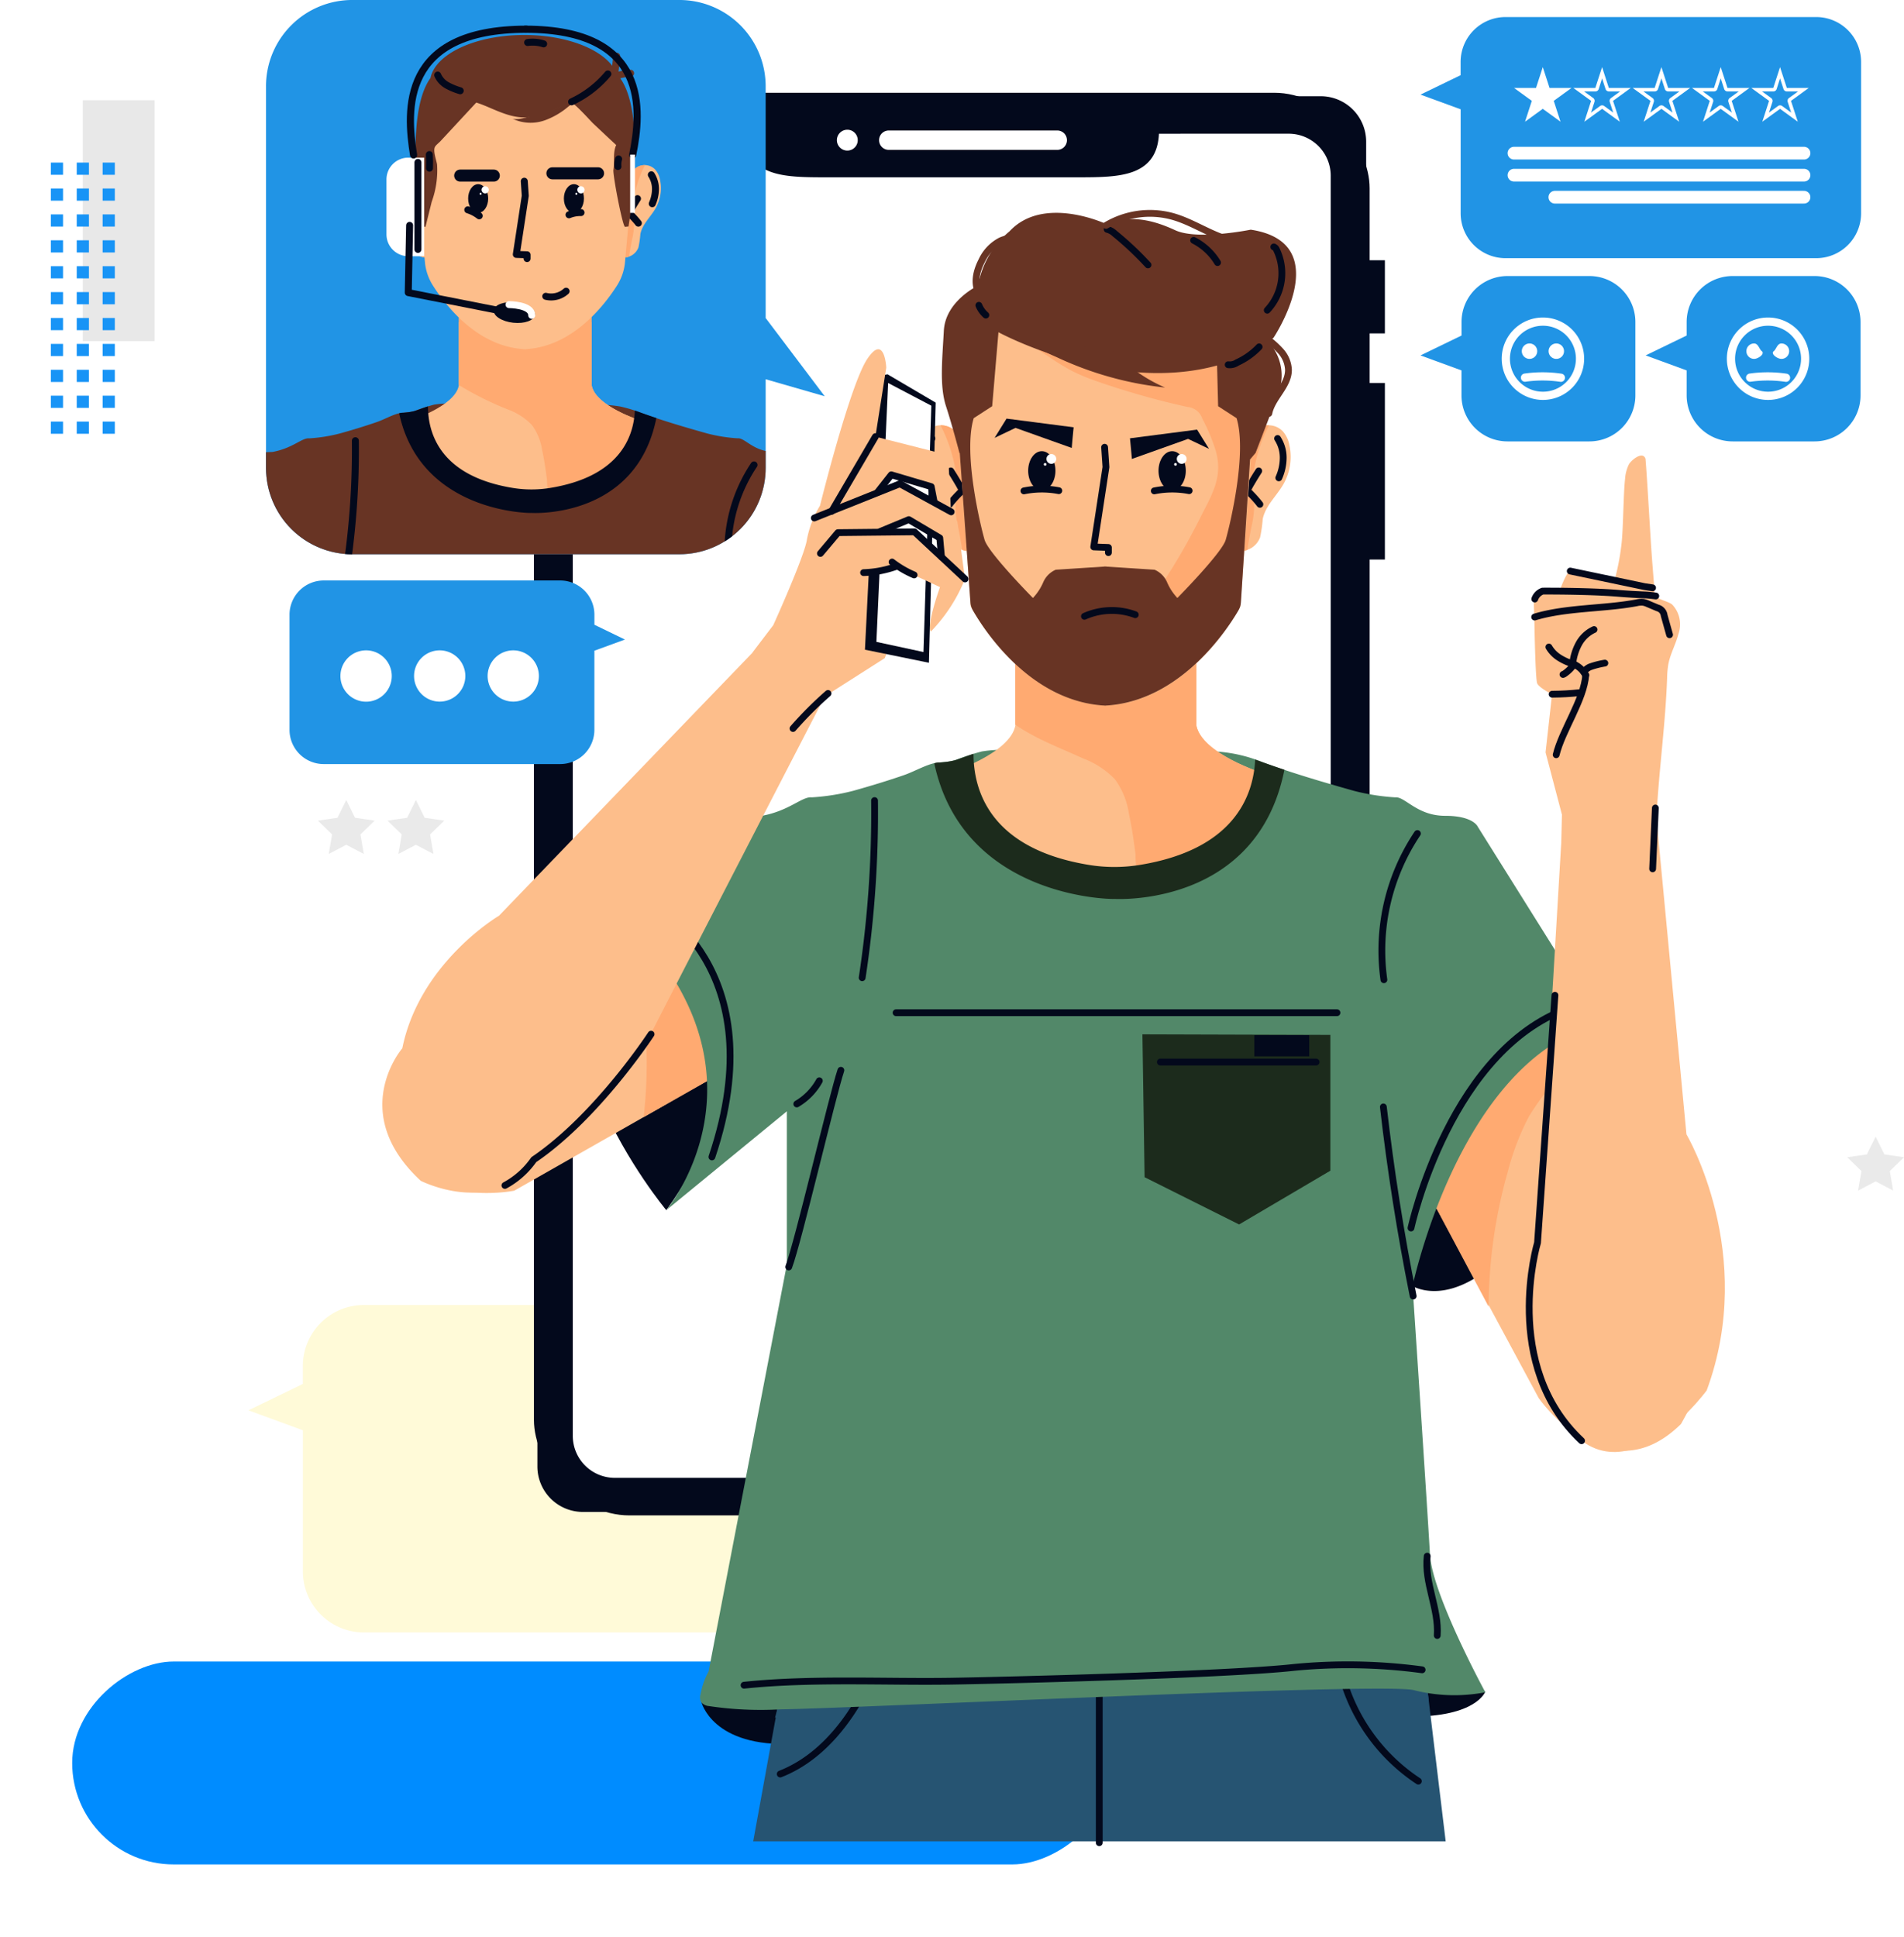 <svg xmlns="http://www.w3.org/2000/svg" xmlns:xlink="http://www.w3.org/1999/xlink" width="237.351" height="241.391" viewBox="0 0 237.351 241.391">
  <defs>
    <filter id="Rectángulo_46523" x="0" y="198.1" width="147.852" height="43.291" filterUnits="userSpaceOnUse">
      <feOffset dy="3" input="SourceAlpha"/>
      <feGaussianBlur stdDeviation="3" result="blur"/>
      <feFlood flood-opacity="0.161"/>
      <feComposite operator="in" in2="blur"/>
      <feComposite in="SourceGraphic"/>
    </filter>
    <clipPath id="clip-path">
      <rect id="Rectángulo_45574" data-name="Rectángulo 45574" width="206.383" height="235.737" fill="none"/>
    </clipPath>
    <clipPath id="clip-path-3">
      <path id="Trazado_195521" data-name="Trazado 195521" d="M15.19,0A10.759,10.759,0,0,0,4.431,10.759V58.325A10.759,10.759,0,0,0,15.19,69.085H55.961A10.759,10.759,0,0,0,66.72,58.325V47.27l7.365,2.123L66.72,39.64V10.759A10.759,10.759,0,0,0,55.961,0Z" transform="translate(-4.431)" fill="none"/>
    </clipPath>
    <clipPath id="clip-path-5">
      <rect id="Rectángulo_45571" data-name="Rectángulo 45571" width="81.487" height="10.367" fill="none"/>
    </clipPath>
  </defs>
  <g id="Grupo_155234" data-name="Grupo 155234" transform="translate(-740.868 -435.263)">
    <g id="Grupo_155049" data-name="Grupo 155049" transform="translate(747.206 447.76)">
      <g id="Grupo_152551" data-name="Grupo 152551" transform="translate(0 41.57) rotate(-90)">
        <rect id="Rectángulo_45220" data-name="Rectángulo 45220" width="30.022" height="8.94" transform="translate(41.57 12.928) rotate(180)" fill="#e8e8e8"/>
        <g id="Grupo_152556" data-name="Grupo 152556">
          <rect id="Rectángulo_45221" data-name="Rectángulo 45221" width="1.519" height="1.519" transform="translate(32.281)" fill="#1894f6"/>
          <rect id="Rectángulo_45222" data-name="Rectángulo 45222" width="1.519" height="1.519" transform="translate(29.053)" fill="#1894f6"/>
          <rect id="Rectángulo_45223" data-name="Rectángulo 45223" width="1.519" height="1.519" transform="translate(25.825)" fill="#1894f6"/>
          <rect id="Rectángulo_45224" data-name="Rectángulo 45224" width="1.519" height="1.519" transform="translate(22.597)" fill="#1894f6"/>
          <rect id="Rectángulo_45225" data-name="Rectángulo 45225" width="1.519" height="1.519" transform="translate(19.369)" fill="#1894f6"/>
          <rect id="Rectángulo_45226" data-name="Rectángulo 45226" width="1.519" height="1.519" transform="translate(16.141)" fill="#1894f6"/>
          <rect id="Rectángulo_45227" data-name="Rectángulo 45227" width="1.519" height="1.519" transform="translate(12.913)" fill="#1894f6"/>
          <rect id="Rectángulo_45228" data-name="Rectángulo 45228" width="1.519" height="1.519" transform="translate(9.684)" fill="#1894f6"/>
          <rect id="Rectángulo_45229" data-name="Rectángulo 45229" width="1.519" height="1.519" transform="translate(6.456)" fill="#1894f6"/>
          <rect id="Rectángulo_45230" data-name="Rectángulo 45230" width="1.519" height="1.519" transform="translate(3.228)" fill="#1894f6"/>
          <rect id="Rectángulo_45231" data-name="Rectángulo 45231" width="1.519" height="1.519" fill="#1894f6"/>
          <rect id="Rectángulo_45232" data-name="Rectángulo 45232" width="1.519" height="1.519" transform="translate(32.281 3.228)" fill="#1894f6"/>
          <rect id="Rectángulo_45233" data-name="Rectángulo 45233" width="1.519" height="1.519" transform="translate(29.053 3.228)" fill="#1894f6"/>
          <rect id="Rectángulo_45234" data-name="Rectángulo 45234" width="1.519" height="1.519" transform="translate(25.825 3.228)" fill="#1894f6"/>
          <rect id="Rectángulo_45235" data-name="Rectángulo 45235" width="1.519" height="1.519" transform="translate(22.597 3.228)" fill="#1894f6"/>
          <rect id="Rectángulo_45236" data-name="Rectángulo 45236" width="1.519" height="1.519" transform="translate(19.369 3.228)" fill="#1894f6"/>
          <rect id="Rectángulo_45237" data-name="Rectángulo 45237" width="1.519" height="1.519" transform="translate(16.141 3.228)" fill="#1894f6"/>
          <rect id="Rectángulo_45238" data-name="Rectángulo 45238" width="1.519" height="1.519" transform="translate(12.913 3.228)" fill="#1894f6"/>
          <rect id="Rectángulo_45239" data-name="Rectángulo 45239" width="1.519" height="1.519" transform="translate(9.684 3.228)" fill="#1894f6"/>
          <rect id="Rectángulo_45240" data-name="Rectángulo 45240" width="1.519" height="1.519" transform="translate(6.456 3.228)" fill="#1894f6"/>
          <rect id="Rectángulo_45241" data-name="Rectángulo 45241" width="1.519" height="1.519" transform="translate(3.228 3.228)" fill="#1894f6"/>
          <rect id="Rectángulo_45242" data-name="Rectángulo 45242" width="1.519" height="1.519" transform="translate(0 3.228)" fill="#1894f6"/>
          <rect id="Rectángulo_45243" data-name="Rectángulo 45243" width="1.519" height="1.519" transform="translate(32.281 6.456)" fill="#1894f6"/>
          <rect id="Rectángulo_45244" data-name="Rectángulo 45244" width="1.519" height="1.519" transform="translate(29.053 6.456)" fill="#1894f6"/>
          <rect id="Rectángulo_45245" data-name="Rectángulo 45245" width="1.519" height="1.519" transform="translate(25.825 6.456)" fill="#1894f6"/>
          <rect id="Rectángulo_45246" data-name="Rectángulo 45246" width="1.519" height="1.519" transform="translate(22.597 6.456)" fill="#1894f6"/>
          <rect id="Rectángulo_45247" data-name="Rectángulo 45247" width="1.519" height="1.519" transform="translate(19.369 6.456)" fill="#1894f6"/>
          <rect id="Rectángulo_45248" data-name="Rectángulo 45248" width="1.519" height="1.519" transform="translate(16.141 6.456)" fill="#1894f6"/>
          <rect id="Rectángulo_45249" data-name="Rectángulo 45249" width="1.519" height="1.519" transform="translate(12.913 6.456)" fill="#1894f6"/>
          <rect id="Rectángulo_45250" data-name="Rectángulo 45250" width="1.519" height="1.519" transform="translate(9.684 6.456)" fill="#1894f6"/>
          <rect id="Rectángulo_45251" data-name="Rectángulo 45251" width="1.519" height="1.519" transform="translate(6.456 6.456)" fill="#1894f6"/>
          <rect id="Rectángulo_45252" data-name="Rectángulo 45252" width="1.519" height="1.519" transform="translate(3.228 6.456)" fill="#1894f6"/>
          <rect id="Rectángulo_45253" data-name="Rectángulo 45253" width="1.519" height="1.519" transform="translate(0 6.456)" fill="#1894f6"/>
        </g>
      </g>
    </g>
    <g transform="matrix(1, 0, 0, 1, 740.87, 435.26)" filter="url(#Rectángulo_46523)">
      <rect id="Rectángulo_46523-2" data-name="Rectángulo 46523" width="25.291" height="129.852" rx="12.646" transform="translate(138.85 204.1) rotate(90)" fill="#008cff"/>
    </g>
    <g id="Grupo_155050" data-name="Grupo 155050" transform="translate(771.835 435.263)">
      <g id="Grupo_152906" data-name="Grupo 152906" transform="translate(0 0)" clip-path="url(#clip-path)">
        <g id="Grupo_152898" data-name="Grupo 152898">
          <g id="Grupo_152897" data-name="Grupo 152897" clip-path="url(#clip-path)">
            <path id="Trazado_195450" data-name="Trazado 195450" d="M337.868,213.976l-6.787-3.288v-2.235a7.608,7.608,0,0,0-7.608-7.608H270.907a7.608,7.608,0,0,0-7.608,7.608v25.6a7.608,7.608,0,0,0,7.608,7.607h52.567a7.608,7.608,0,0,0,7.608-7.607v-17.59Z" transform="translate(-133.092 -101.523)" fill="#fff"/>
            <path id="Trazado_195451" data-name="Trazado 195451" d="M0,342.049l6.787-3.288v-2.235a7.608,7.608,0,0,1,7.608-7.608H66.962a7.608,7.608,0,0,1,7.608,7.608v25.6a7.607,7.607,0,0,1-7.608,7.607H14.4a7.607,7.607,0,0,1-7.608-7.607v-17.59Z" transform="translate(0 -166.261)" fill="#fffad8"/>
            <path id="Trazado_195452" data-name="Trazado 195452" d="M406.574,286.486l1.093,2.214,2.443.355-1.768,1.723.417,2.434-2.185-1.149-2.185,1.149.417-2.434-1.768-1.723,2.443-.355Z" transform="translate(-203.726 -144.812)" fill="#eaeaea"/>
            <path id="Trazado_195453" data-name="Trazado 195453" d="M21.053,201.642l1.093,2.214,2.443.355-1.768,1.723.417,2.434-2.185-1.149-2.185,1.149.417-2.434-1.768-1.723,2.443-.355Z" transform="translate(-8.854 -101.926)" fill="#eaeaea"/>
            <path id="Trazado_195454" data-name="Trazado 195454" d="M38.606,201.642l1.093,2.214,2.443.355-1.768,1.723.417,2.434-2.185-1.149-2.185,1.149.417-2.434-1.768-1.723,2.443-.355Z" transform="translate(-17.727 -101.926)" fill="#eaeaea"/>
            <rect id="Rectángulo_45566" data-name="Rectángulo 45566" width="3.999" height="9.117" transform="translate(137.673 32.439)" fill="#03091c"/>
            <rect id="Rectángulo_45567" data-name="Rectángulo 45567" width="3.999" height="22.006" transform="translate(137.673 47.735)" fill="#03091c"/>
            <path id="Trazado_195455" data-name="Trazado 195455" d="M170.491,200.71H78.515a5.669,5.669,0,0,1-5.669-5.669V29.92a5.669,5.669,0,0,1,5.669-5.669h91.975a5.669,5.669,0,0,1,5.669,5.669V195.041a5.669,5.669,0,0,1-5.669,5.669" transform="translate(-36.822 -12.258)" fill="#03091c"/>
            <path id="Trazado_195456" data-name="Trazado 195456" d="M153.977,32.833h0c0,5.358-4.344,5.433-9.7,5.433h-31.4c-5.358,0-9.7-.075-9.7-5.433h-16.6A5.669,5.669,0,0,0,80.9,38.5V195.562a5.669,5.669,0,0,0,5.669,5.669h84.007a5.669,5.669,0,0,0,5.669-5.669V38.5a5.669,5.669,0,0,0-5.669-5.669Z" transform="translate(-40.895 -16.596)" fill="#fff"/>
            <path id="Trazado_195457" data-name="Trazado 195457" d="M153.977,32.833h0c0,5.358-4.344,5.433-9.7,5.433h-31.4c-5.358,0-9.7-.075-9.7-5.433h-16.6A5.669,5.669,0,0,0,80.9,38.5V195.562a5.669,5.669,0,0,0,5.669,5.669h84.007a5.669,5.669,0,0,0,5.669-5.669V38.5a5.669,5.669,0,0,0-5.669-5.669Z" transform="translate(-40.895 -16.596)" fill="none" stroke="#03091c" stroke-linecap="round" stroke-linejoin="round" stroke-width="0.863"/>
            <rect id="Rectángulo_45568" data-name="Rectángulo 45568" width="103.314" height="176.459" rx="11.464" transform="translate(36.024 11.993)" fill="none" stroke="#03091c" stroke-linecap="round" stroke-linejoin="round" stroke-width="0.863"/>
            <path id="Trazado_195458" data-name="Trazado 195458" d="M181.191,35.305H160.257a1.208,1.208,0,1,1,0-2.415h20.934a1.208,1.208,0,1,1,0,2.415" transform="translate(-80.396 -16.625)" fill="#fff"/>
            <path id="Trazado_195459" data-name="Trazado 195459" d="M150.943,34a1.3,1.3,0,1,1-1.3-1.3,1.3,1.3,0,0,1,1.3,1.3" transform="translate(-74.984 -16.531)" fill="#fff"/>
            <path id="Trazado_195460" data-name="Trazado 195460" d="M295.459,13.959l5-2.422V9.89a5.6,5.6,0,0,1,5.6-5.6h38.725a5.6,5.6,0,0,1,5.6,5.6V28.747a5.6,5.6,0,0,1-5.6,5.6H306.064a5.6,5.6,0,0,1-5.6-5.6V15.788Z" transform="translate(-149.348 -2.166)" fill="#2194e5"/>
            <path id="Trazado_195461" data-name="Trazado 195461" d="M322.628,16.916l.845,2.6h2.733l-2.212,1.606.845,2.6-2.212-1.607-2.211,1.607.845-2.6-2.211-1.606h2.733Z" transform="translate(-161.273 -8.551)" fill="#fff"/>
            <line id="Línea_198" data-name="Línea 198" x1="36.159" transform="translate(157.763 19.09)" fill="none" stroke="#fff" stroke-linecap="round" stroke-linejoin="round" stroke-width="1.586"/>
            <line id="Línea_199" data-name="Línea 199" x1="36.159" transform="translate(157.763 21.835)" fill="none" stroke="#fff" stroke-linecap="round" stroke-linejoin="round" stroke-width="1.586"/>
            <line id="Línea_200" data-name="Línea 200" x1="31.061" transform="translate(162.86 24.58)" fill="none" stroke="#fff" stroke-linecap="round" stroke-linejoin="round" stroke-width="1.586"/>
            <path id="Trazado_195462" data-name="Trazado 195462" d="M382.436,18.321l.431,1.328a.435.435,0,0,0,.413.3h1.4l-1.129.82a.434.434,0,0,0-.158.486l.431,1.328-1.129-.82a.434.434,0,0,0-.511,0l-1.129.82.431-1.328a.434.434,0,0,0-.158-.486l-1.129-.82h1.4a.435.435,0,0,0,.413-.3Zm0-1.406-.845,2.6h-2.733l2.211,1.607-.845,2.6,2.211-1.606,2.211,1.606-.845-2.6,2.212-1.607h-2.733Zm3.578,2.6h0Z" transform="translate(-191.504 -8.55)" fill="#fff"/>
            <path id="Trazado_195463" data-name="Trazado 195463" d="M337.58,18.321l.431,1.328a.435.435,0,0,0,.413.3h1.4l-1.129.82a.434.434,0,0,0-.158.486l.431,1.328-1.129-.82a.434.434,0,0,0-.511,0l-1.129.82.431-1.328a.434.434,0,0,0-.158-.486l-1.129-.82h1.4a.435.435,0,0,0,.413-.3Zm0-1.406-.845,2.6H334l2.211,1.607-.844,2.6,2.211-1.606,2.211,1.606-.845-2.6,2.212-1.607h-2.734Zm3.578,2.6h0Z" transform="translate(-168.831 -8.55)" fill="#fff"/>
            <path id="Trazado_195464" data-name="Trazado 195464" d="M352.532,18.321l.431,1.328a.435.435,0,0,0,.413.3h1.4l-1.129.82a.434.434,0,0,0-.158.486l.431,1.328-1.129-.82a.434.434,0,0,0-.511,0l-1.129.82.431-1.328a.435.435,0,0,0-.158-.486l-1.129-.82h1.4a.434.434,0,0,0,.413-.3Zm0-1.406-.845,2.6h-2.733l2.211,1.607-.845,2.6,2.212-1.606,2.211,1.606-.845-2.6,2.211-1.607h-2.733Zm3.578,2.6h0Z" transform="translate(-176.388 -8.55)" fill="#fff"/>
            <path id="Trazado_195465" data-name="Trazado 195465" d="M367.484,18.321l.431,1.328a.435.435,0,0,0,.413.3h1.4l-1.13.82a.434.434,0,0,0-.158.486l.431,1.328-1.129-.82a.434.434,0,0,0-.511,0l-1.129.82.431-1.328a.434.434,0,0,0-.158-.486l-1.13-.82h1.4a.435.435,0,0,0,.413-.3Zm0-1.406-.845,2.6h-2.733l2.211,1.607-.845,2.6,2.211-1.606,2.212,1.606-.845-2.6,2.212-1.607h-2.733Zm3.578,2.6h0Z" transform="translate(-183.946 -8.55)" fill="#fff"/>
            <path id="Trazado_195466" data-name="Trazado 195466" d="M295.459,79.468l5.114-2.477V75.307a5.732,5.732,0,0,1,5.732-5.732h10.209a5.732,5.732,0,0,1,5.732,5.732v9.148a5.732,5.732,0,0,1-5.732,5.732H306.3a5.732,5.732,0,0,1-5.732-5.732V81.339Z" transform="translate(-149.348 -35.169)" fill="#2194e5"/>
            <path id="Trazado_195467" data-name="Trazado 195467" d="M316.968,85.688a4.625,4.625,0,1,0,4.625-4.625A4.625,4.625,0,0,0,316.968,85.688Z" transform="translate(-160.22 -40.976)" fill="none" stroke="#fff" stroke-linecap="round" stroke-linejoin="round" stroke-width="1.025"/>
            <path id="Trazado_195468" data-name="Trazado 195468" d="M326.271,95.039a15.615,15.615,0,0,0-4.47-.013" transform="translate(-162.663 -47.956)" fill="none" stroke="#fff" stroke-linecap="round" stroke-linejoin="round" stroke-width="1.025"/>
            <path id="Trazado_195469" data-name="Trazado 195469" d="M327.751,87.532a.961.961,0,1,0,.961-.961.961.961,0,0,0-.961.961" transform="translate(-165.671 -43.76)" fill="#fff"/>
            <path id="Trazado_195470" data-name="Trazado 195470" d="M321,87.532a.961.961,0,1,0,.961-.961.961.961,0,0,0-.961.961" transform="translate(-162.26 -43.76)" fill="#fff"/>
            <path id="Trazado_195471" data-name="Trazado 195471" d="M352.212,79.468l5.113-2.477V75.307a5.732,5.732,0,0,1,5.732-5.732h10.209A5.732,5.732,0,0,1,379,75.307v9.148a5.732,5.732,0,0,1-5.732,5.732H363.057a5.732,5.732,0,0,1-5.732-5.732V81.339Z" transform="translate(-178.035 -35.169)" fill="#2194e5"/>
            <path id="Trazado_195472" data-name="Trazado 195472" d="M373.722,85.687a4.625,4.625,0,1,0,4.625-4.625A4.625,4.625,0,0,0,373.722,85.687Z" transform="translate(-188.908 -40.975)" fill="none" stroke="#fff" stroke-linecap="round" stroke-linejoin="round" stroke-width="1.025"/>
            <path id="Trazado_195473" data-name="Trazado 195473" d="M383.025,95.039a15.632,15.632,0,0,0-4.47-.013" transform="translate(-191.351 -47.956)" fill="none" stroke="#fff" stroke-linecap="round" stroke-linejoin="round" stroke-width="1.025"/>
            <path id="Trazado_195474" data-name="Trazado 195474" d="M384.388,87.532c-.424.32.43.961.961.961a.961.961,0,1,0,0-1.922c-.531,0-.646.723-.961.961" transform="translate(-194.242 -43.76)" fill="#fff"/>
            <path id="Trazado_195475" data-name="Trazado 195475" d="M379.529,87.532c.423.32-.43.961-.961.961a.961.961,0,1,1,0-1.922c.531,0,.646.723.961.961" transform="translate(-190.872 -43.76)" fill="#fff"/>
            <path id="Trazado_195476" data-name="Trazado 195476" d="M52.174,153.671l-3.805-1.843v-1.254a4.266,4.266,0,0,0-4.266-4.266H14.628a4.266,4.266,0,0,0-4.265,4.266v14.352a4.266,4.266,0,0,0,4.265,4.266H44.1a4.266,4.266,0,0,0,4.266-4.266v-9.863Z" transform="translate(-5.238 -73.956)" fill="#2194e5"/>
            <path id="Trazado_195477" data-name="Trazado 195477" d="M29.605,167.125a3.2,3.2,0,1,1-3.2-3.2,3.2,3.2,0,0,1,3.2,3.2" transform="translate(-11.735 -82.863)" fill="#fff"/>
            <path id="Trazado_195478" data-name="Trazado 195478" d="M48.149,167.125a3.195,3.195,0,1,1-3.2-3.2,3.2,3.2,0,0,1,3.2,3.2" transform="translate(-21.108 -82.863)" fill="#fff"/>
            <path id="Trazado_195479" data-name="Trazado 195479" d="M66.691,167.125a3.195,3.195,0,1,1-3.2-3.2,3.2,3.2,0,0,1,3.2,3.2" transform="translate(-30.481 -82.863)" fill="#fff"/>
            <path id="Trazado_195480" data-name="Trazado 195480" d="M66.72,39.641V10.76A10.759,10.759,0,0,0,55.961,0H15.19A10.759,10.759,0,0,0,4.431,10.76V58.326A10.759,10.759,0,0,0,15.19,69.085H55.961A10.759,10.759,0,0,0,66.72,58.326V47.271l7.365,2.123Z" transform="translate(-2.24 -0.001)" fill="#2194e5"/>
          </g>
        </g>
        <g id="Grupo_152900" data-name="Grupo 152900" transform="translate(2.191)">
          <g id="Grupo_152899" data-name="Grupo 152899" clip-path="url(#clip-path-3)">
            <path id="Trazado_195481" data-name="Trazado 195481" d="M66.745,127.07V107.736c-2.57-.01-3.66-1.789-4.553-1.69a19.97,19.97,0,0,1-3.779-.6c-2.769-.778-5.546-1.593-8.239-2.568a17.986,17.986,0,0,0-2.638-.8,17.969,17.969,0,0,0-3.322-.231l-17.63-.134a10.873,10.873,0,0,0-2.241.137,23.768,23.768,0,0,0-2.436.788c-.721.228-1.512.147-2.188.356-.845.262-1.671.735-2.519,1.026-1.527.526-3.076,1-4.632,1.43a19.97,19.97,0,0,1-3.779.6c-.9-.1-2.032,1.223-4.574,1.691-.069.012-1.721.052-1.842.107L2.43,127.07Z" transform="translate(-3.391 -51.412)" fill="#683424"/>
            <path id="Trazado_195482" data-name="Trazado 195482" d="M121.055,130.565a19.253,19.253,0,0,1,3.068-13.384" transform="translate(-63.286 -59.232)" fill="none" stroke="#03091c" stroke-linecap="round" stroke-linejoin="round" stroke-width="0.87"/>
            <path id="Trazado_195483" data-name="Trazado 195483" d="M25.8,111.082A100.539,100.539,0,0,1,24.663,127.3" transform="translate(-14.658 -56.149)" fill="none" stroke="#03091c" stroke-linecap="round" stroke-linejoin="round" stroke-width="0.87"/>
            <path id="Trazado_195484" data-name="Trazado 195484" d="M69.466,93.5s-5.718-1.79-6.166-4.425V81.221L55.022,82.25l-8.279-1.029v7.856C46.3,91.712,40.577,93.5,40.577,93.5c3.308,8.837,12.685,10.074,14.32,10.224v.019l.124-.009.124.009v-.019c1.636-.15,11.012-1.387,14.32-10.224" transform="translate(-22.702 -41.055)" fill="#fdbe8b"/>
            <path id="Trazado_195485" data-name="Trazado 195485" d="M69.584,87.34V77.785s-.019,0-.019,0L61.3,78.813l-2.114-.263s-6.155-.765-6.155-.763l-.019,0V87.3l.019.013a39.781,39.781,0,0,0,6.181,3.073,7.942,7.942,0,0,1,2.914,1.9,7,7,0,0,1,1.273,3.073c.273,1.263.46,2.54.621,3.821a7.054,7.054,0,0,0,.2,1.775c.237.512.039.394.626.36a11.085,11.085,0,0,0,3.922-1.6,15.76,15.76,0,0,0,3.989-3.074c.343-.369,3.342-4.773,2.993-4.88,0,0-5.718-1.79-6.166-4.425" transform="translate(-28.985 -39.319)" fill="#ffaa71"/>
            <path id="Trazado_195486" data-name="Trazado 195486" d="M97.014,41.617a1.8,1.8,0,0,1,1.491.55,2.63,2.63,0,0,1,.586,1.225,5.059,5.059,0,0,1-.521,3.573c-.619,1.1-1.663,1.991-1.914,3.225a12.151,12.151,0,0,1-.242,1.683,1.937,1.937,0,0,1-1.865,1.251q.125-3.343.309-6.683c.085-1.548.033-4.583,2.156-4.825" transform="translate(-49.984 -21.031)" fill="#fdbe8b"/>
            <path id="Trazado_195487" data-name="Trazado 195487" d="M95.73,47.159c0-.155,0-.309,0-.463a13.865,13.865,0,0,1,1.5-5.087,1.784,1.784,0,0,0-.224.01c-2.123.241-2.071,3.276-2.156,4.825q-.182,3.34-.309,6.683a1.8,1.8,0,0,0,.7-.114c.1-.719.241-1.436.386-2.146a9.708,9.708,0,0,0,.218-1.422,9.24,9.24,0,0,0-.053-1.3c-.03-.328-.06-.656-.068-.984" transform="translate(-49.984 -21.032)" fill="#ffaa71"/>
            <path id="Trazado_195488" data-name="Trazado 195488" d="M97.015,50.066q-.529.829-1.011,1.686a.153.153,0,0,0-.027.08.156.156,0,0,0,.062.1,10.19,10.19,0,0,1,1.083,1.189" transform="translate(-50.705 -25.307)" fill="none" stroke="#03091c" stroke-linecap="round" stroke-linejoin="round" stroke-width="0.87"/>
            <path id="Trazado_195489" data-name="Trazado 195489" d="M101.567,44.059a3.244,3.244,0,0,1,.517,1.78,4.529,4.529,0,0,1-.4,1.822" transform="translate(-53.531 -22.271)" fill="none" stroke="#03091c" stroke-linecap="round" stroke-linejoin="round" stroke-width="0.87"/>
            <path id="Trazado_195490" data-name="Trazado 195490" d="M37.663,41.617a1.8,1.8,0,0,0-1.491.55,2.624,2.624,0,0,0-.585,1.225,5.056,5.056,0,0,0,.52,3.573c.619,1.1,1.663,1.991,1.914,3.225a12.152,12.152,0,0,0,.242,1.683,1.937,1.937,0,0,0,1.865,1.251q-.125-3.343-.309-6.683c-.085-1.548-.033-4.583-2.156-4.825" transform="translate(-20.117 -21.031)" fill="#fdbe8b"/>
            <path id="Trazado_195491" data-name="Trazado 195491" d="M40.965,47.159c0-.155,0-.309,0-.463a13.865,13.865,0,0,0-1.5-5.087,1.784,1.784,0,0,1,.224.01c2.123.241,2.071,3.276,2.156,4.825q.182,3.34.309,6.683a1.8,1.8,0,0,1-.7-.114c-.1-.719-.241-1.436-.386-2.146a9.642,9.642,0,0,1-.218-1.422,9.167,9.167,0,0,1,.053-1.3c.03-.328.06-.656.068-.984" transform="translate(-22.136 -21.032)" fill="#ffaa71"/>
            <path id="Trazado_195492" data-name="Trazado 195492" d="M41.259,50.066q.53.829,1.011,1.686a.153.153,0,0,1,.027.08.156.156,0,0,1-.062.1,10.191,10.191,0,0,0-1.083,1.189" transform="translate(-22.993 -25.307)" fill="none" stroke="#03091c" stroke-linecap="round" stroke-linejoin="round" stroke-width="0.87"/>
            <path id="Trazado_195493" data-name="Trazado 195493" d="M37.349,44.059a3.244,3.244,0,0,0-.517,1.78,4.537,4.537,0,0,0,.4,1.822" transform="translate(-20.809 -22.271)" fill="none" stroke="#03091c" stroke-linecap="round" stroke-linejoin="round" stroke-width="0.87"/>
            <path id="Trazado_195494" data-name="Trazado 195494" d="M69.422,28.287c0-8.527-5.994-15.439-13.388-15.439S42.646,19.76,42.646,28.287a17.96,17.96,0,0,0,.1,1.865l.813,9a6.564,6.564,0,0,0,1.012,2.954c1.647,2.571,5.55,7.541,11.275,7.9v.023c.063,0,.124-.009.186-.011s.123.01.186.011v-.023c5.725-.358,9.628-5.329,11.275-7.9a6.563,6.563,0,0,0,1.012-2.954l.813-9a17.824,17.824,0,0,0,.1-1.865" transform="translate(-23.748 -6.494)" fill="#fdbe8b"/>
            <path id="Trazado_195495" data-name="Trazado 195495" d="M77.491,73.4a2.772,2.772,0,0,1-2.537.635" transform="translate(-40.079 -37.103)" fill="none" stroke="#03091c" stroke-linecap="round" stroke-linejoin="round" stroke-width="0.87"/>
            <path id="Trazado_195496" data-name="Trazado 195496" d="M57.889,48.2c0,.989-.559,1.79-1.249,1.79s-1.25-.8-1.25-1.79.56-1.79,1.25-1.79,1.249.8,1.249,1.79" transform="translate(-30.19 -23.457)" fill="#03091c"/>
            <path id="Trazado_195497" data-name="Trazado 195497" d="M59.679,47.382a.448.448,0,1,1-.448-.448.447.447,0,0,1,.448.448" transform="translate(-31.905 -23.724)" fill="#fff"/>
            <path id="Trazado_195498" data-name="Trazado 195498" d="M58.53,48.717a.124.124,0,1,1-.124-.124.124.124,0,0,1,.124.124" transform="translate(-31.651 -24.563)" fill="#fff"/>
            <path id="Trazado_195499" data-name="Trazado 195499" d="M82.021,48.2c0,.989-.559,1.79-1.249,1.79s-1.25-.8-1.25-1.79.56-1.79,1.25-1.79,1.249.8,1.249,1.79" transform="translate(-42.388 -23.457)" fill="#03091c"/>
            <path id="Trazado_195500" data-name="Trazado 195500" d="M83.81,47.382a.448.448,0,1,1-.448-.448.447.447,0,0,1,.448.448" transform="translate(-44.103 -23.724)" fill="#fff"/>
            <path id="Trazado_195501" data-name="Trazado 195501" d="M82.661,48.717a.124.124,0,1,1-.124-.124.124.124,0,0,1,.124.124" transform="translate(-43.849 -24.563)" fill="#fff"/>
            <path id="Trazado_195502" data-name="Trazado 195502" d="M68.526,45.677l.124,1.815L67.532,54.8l1.343.049v.472" transform="translate(-36.327 -23.089)" fill="none" stroke="#03091c" stroke-linecap="round" stroke-linejoin="round" stroke-width="0.87"/>
            <path id="Trazado_195503" data-name="Trazado 195503" d="M67.227,13.7c-1.019-2.778-5.8-4.882-11.547-4.882-6.075,0-11.073,2.35-11.686,5.363-3.45,4.748-1.048,18.505-1.048,18.505l.425.043.774-3.119a11.477,11.477,0,0,0,.669-4.662c-.094-.554-.5-1.625-.28-2.146.1-.238.511-.542.692-.736l1.82-1.962L49.7,17.242c1.752.529,3.795,1.853,5.979,1.853,2.131,0,4.128-1.309,5.851-1.815.329-.1,2.457,2.3,2.731,2.555.961.9,1.916,1.809,2.885,2.7-.43.9-.19,2.089-.347,3.08-.1.621,1.152,7.145,1.451,7.115l.425-.043s2.58-14.777-1.449-18.986" transform="translate(-23.488 -4.457)" fill="#683424"/>
            <path id="Trazado_195504" data-name="Trazado 195504" d="M66.409,27.555a5.325,5.325,0,0,0,4.364.138A9.576,9.576,0,0,0,73.425,26.1c.188-.153.949-.643.443-.788-.219-.063-1.171.613-1.409.723a16.759,16.759,0,0,1-2.986,1.054c-.618.154-2.483.783-3.064.466" transform="translate(-35.759 -12.792)" fill="#683424"/>
            <path id="Trazado_195505" data-name="Trazado 195505" d="M91.931,17.113a.926.926,0,0,0,.2-.58l.249-2.364" transform="translate(-48.66 -7.162)" fill="none" stroke="#683424" stroke-linecap="round" stroke-linejoin="round" stroke-width="0.87"/>
            <path id="Trazado_195506" data-name="Trazado 195506" d="M91.858,18.933a7.516,7.516,0,0,1,2.218-.472" transform="translate(-48.623 -9.332)" fill="none" stroke="#683424" stroke-linecap="round" stroke-linejoin="round" stroke-width="0.87"/>
            <path id="Trazado_195507" data-name="Trazado 195507" d="M81.472,22.114a13.168,13.168,0,0,0,4.519-3.472" transform="translate(-43.373 -9.423)" fill="none" stroke="#03091c" stroke-linecap="round" stroke-linejoin="round" stroke-width="0.87"/>
            <path id="Trazado_195508" data-name="Trazado 195508" d="M47.714,18.925a2.709,2.709,0,0,0,1.174,1.281,8.082,8.082,0,0,0,1.634.672" transform="translate(-26.31 -9.566)" fill="none" stroke="#03091c" stroke-linecap="round" stroke-linejoin="round" stroke-width="0.87"/>
            <path id="Trazado_195509" data-name="Trazado 195509" d="M70.388,10.666a4.466,4.466,0,0,1,1.994.174" transform="translate(-37.771 -5.37)" fill="none" stroke="#03091c" stroke-linecap="round" stroke-linejoin="round" stroke-width="0.87"/>
            <path id="Trazado_195510" data-name="Trazado 195510" d="M45.609,38.959c.032.566.038,1.133.018,1.7" transform="translate(-25.246 -19.693)" fill="none" stroke="#03091c" stroke-linecap="round" stroke-linejoin="round" stroke-width="0.87"/>
            <path id="Trazado_195511" data-name="Trazado 195511" d="M93.222,40.08a2.429,2.429,0,0,0-.086.933" transform="translate(-49.263 -20.26)" fill="none" stroke="#03091c" stroke-linecap="round" stroke-linejoin="round" stroke-width="0.87"/>
            <path id="Trazado_195512" data-name="Trazado 195512" d="M80.82,53.853a3.712,3.712,0,0,1,1.494-.276" transform="translate(-43.044 -27.081)" fill="none" stroke="#03091c" stroke-linecap="round" stroke-linejoin="round" stroke-width="0.87"/>
            <path id="Trazado_195513" data-name="Trazado 195513" d="M55.3,52.887a4.461,4.461,0,0,1,1.426.747" transform="translate(-30.143 -26.733)" fill="none" stroke="#03091c" stroke-linecap="round" stroke-linejoin="round" stroke-width="0.87"/>
            <line id="Línea_201" data-name="Línea 201" x2="5.693" transform="translate(35.703 21.603)" fill="none" stroke="#03091c" stroke-linecap="round" stroke-linejoin="round" stroke-width="1.5"/>
            <line id="Línea_202" data-name="Línea 202" x1="4.191" transform="translate(24.208 21.886)" fill="none" stroke="#03091c" stroke-linecap="round" stroke-linejoin="round" stroke-width="1.5"/>
            <path id="Trazado_195514" data-name="Trazado 195514" d="M54.5,115.707c.6.032,13.1.534,15.564-11.827-.618-.206-1.233-.416-1.844-.637q-.415-.151-.832-.294c-.166,3.379-1.972,8.252-10.6,9.648a14.426,14.426,0,0,1-4.646-.011c-9.026-1.485-10.539-6.794-10.547-10.162-.552.178-1.091.4-1.645.575a7.581,7.581,0,0,1-1.47.222,1.112,1.112,0,0,0-.478.073c2.617,12.2,15.9,12.446,16.495,12.414" transform="translate(-21.402 -51.773)" fill="#03091c"/>
            <path id="Trazado_195515" data-name="Trazado 195515" d="M37.517,52.023H39.5V39.735H37.517A2.718,2.718,0,0,0,34.8,42.453V49.3a2.718,2.718,0,0,0,2.718,2.718" transform="translate(-19.781 -20.085)" fill="#fff"/>
            <path id="Trazado_195516" data-name="Trazado 195516" d="M40.464,56.8l-.17,8.381,12.911,2.548" transform="translate(-22.559 -28.709)" fill="none" stroke="#03091c" stroke-linecap="round" stroke-linejoin="round" stroke-width="0.87"/>
            <path id="Trazado_195517" data-name="Trazado 195517" d="M61.849,77.177c-.076.7,1.009,1.392,2.423,1.546s2.623-.288,2.7-.987-1.009-1.392-2.423-1.546-2.623.288-2.7.987" transform="translate(-33.453 -38.497)" fill="#03091c"/>
            <line id="Línea_203" data-name="Línea 203" y2="10.844" transform="translate(18.942 20.244)" fill="none" stroke="#03091c" stroke-linecap="round" stroke-linejoin="round" stroke-width="0.87"/>
            <path id="Trazado_195518" data-name="Trazado 195518" d="M65.692,76.778s2.831,0,2.831,1.331" transform="translate(-35.397 -38.81)" fill="none" stroke="#fff" stroke-linecap="round" stroke-linejoin="round" stroke-width="0.87"/>
            <path id="Trazado_195519" data-name="Trazado 195519" d="M83.17,23.038C84.3,17.508,85.246,7.364,69.778,7.364" transform="translate(-37.462 -3.722)" fill="none" stroke="#03091c" stroke-linecap="round" stroke-linejoin="round" stroke-width="0.891"/>
            <rect id="Rectángulo_45570" data-name="Rectángulo 45570" width="0.598" height="7.259" transform="translate(45.397 19.271)" fill="#fff"/>
            <path id="Trazado_195520" data-name="Trazado 195520" d="M41.229,23.038C40.337,17.508,39.593,7.364,55.3,7.364" transform="translate(-22.832 -3.722)" fill="none" stroke="#03091c" stroke-linecap="round" stroke-linejoin="round" stroke-width="0.891"/>
          </g>
        </g>
        <g id="Grupo_152905" data-name="Grupo 152905">
          <g id="Grupo_152904" data-name="Grupo 152904" clip-path="url(#clip-path)">
            <path id="Trazado_195522" data-name="Trazado 195522" d="M114.154,427.489s1.328,5.787,11.619,5.246l.542-5.688s-8.343-2.367-12.161.442" transform="translate(-57.702 -215.391)" fill="#03091c"/>
            <path id="Trazado_195523" data-name="Trazado 195523" d="M302.113,425.319s-1.084,3.182-9.411,3.115l-.068-4.13Z" transform="translate(-147.92 -214.476)" fill="#03091c"/>
            <path id="Trazado_195524" data-name="Trazado 195524" d="M209.945,401.84c0,.3,3.625,30.332,3.625,30.332H127.245l5.687-31.246Z" transform="translate(-64.319 -202.659)" fill="#265472"/>
            <g id="Grupo_152903" data-name="Grupo 152903" transform="translate(65.657 203.706)" style="mix-blend-mode: multiply;isolation: isolate">
              <g id="Grupo_152902" data-name="Grupo 152902">
                <g id="Grupo_152901" data-name="Grupo 152901" clip-path="url(#clip-path-5)">
                  <path id="Trazado_195525" data-name="Trazado 195525" d="M213.683,412.8l-78.176-.877-2.738,10.367.452-.007c8.943-.113,58.91.162,65.12-.952,4.108-.737,9.618-2.419,13.81-1.452.568.131,1.577.233,2.105.317a65.628,65.628,0,0,1-.573-7.4" transform="translate(-132.769 -411.925)" fill="#265472"/>
                </g>
              </g>
            </g>
            <line id="Línea_204" data-name="Línea 204" y2="19.37" transform="translate(106.066 210.313)" fill="none" stroke="#03091c" stroke-linecap="round" stroke-linejoin="round" stroke-width="0.847"/>
            <path id="Trazado_195526" data-name="Trazado 195526" d="M274.122,412.188a22.943,22.943,0,0,0,10.285,18.173" transform="translate(-138.562 -208.352)" fill="none" stroke="#03091c" stroke-linecap="round" stroke-linejoin="round" stroke-width="0.847"/>
            <path id="Trazado_195527" data-name="Trazado 195527" d="M145.937,417.554a7.613,7.613,0,0,1-1.032,3.529c-2.365,4.734-5.913,9.173-10.842,11.1" transform="translate(-67.766 -211.064)" fill="none" stroke="#03091c" stroke-linecap="round" stroke-linejoin="round" stroke-width="0.847"/>
            <path id="Trazado_195528" data-name="Trazado 195528" d="M292.927,307.1s5.136,3.677,12.99-5.125L298.5,290.7a170.216,170.216,0,0,0-5.576,16.4" transform="translate(-148.068 -146.943)" fill="#03091c"/>
            <path id="Trazado_195529" data-name="Trazado 195529" d="M335.51,258.187s-1.426,4.544-3.388,6.149l-2.081-4.46s1.722-1.832,5.469-1.689" transform="translate(-166.828 -130.504)" fill="#03091c"/>
            <path id="Trazado_195530" data-name="Trazado 195530" d="M94.227,267.232s-19.668-23.6-6.094-36.968c0,0,24.444,11.509,6.094,36.968" transform="translate(-42.135 -116.393)" fill="#03091c"/>
            <path id="Trazado_195531" data-name="Trazado 195531" d="M83.566,237.157l-32.711,18.6s-12.129,2.468-15.428-6.969a8.264,8.264,0,0,1,3.617-9.409l26.667-17.238,16.355-9.774s19.354,2.16,1.5,24.789" transform="translate(-17.71 -107.347)" fill="#fdbe8b"/>
            <path id="Trazado_195532" data-name="Trazado 195532" d="M112.583,212.368l-16.355,9.774-.819.53A60.772,60.772,0,0,1,97.5,246.586l16.581-9.429c17.855-22.629-1.5-24.789-1.5-24.789" transform="translate(-48.227 -107.347)" fill="#ffaa71"/>
            <path id="Trazado_195533" data-name="Trazado 195533" d="M300.351,250.533s-9.344,10.969-5.416,22.072l14.5,26.93s8.531,12.323,17.739,3.25a40.381,40.381,0,0,0,4.526-12,9.413,9.413,0,0,0-1.106-6.472l-20.358-33.642s-4.469-6.229-9.885-.135" transform="translate(-148.596 -125.287)" fill="#fdbe8b"/>
            <path id="Trazado_195534" data-name="Trazado 195534" d="M308.184,264.523a29.147,29.147,0,0,1,5.267-6.458c.22-.216.444-.43.668-.643l-3.883-6.753s-4.469-6.229-9.885-.135c0,0-9.344,10.969-5.416,22.072l8.263,15.54a62.707,62.707,0,0,1,2.425-16.93,32.06,32.06,0,0,1,2.561-6.692" transform="translate(-148.596 -125.287)" fill="#ffaa71"/>
            <path id="Trazado_195535" data-name="Trazado 195535" d="M111.026,197.231c3.463-.636,5.011-2.437,6.229-2.3a27.184,27.184,0,0,0,5.146-.812c2.118-.592,4.228-1.232,6.307-1.947,1.154-.4,2.279-1.041,3.43-1.4.92-.284,2-.174,2.979-.485a32.442,32.442,0,0,1,3.317-1.074,14.8,14.8,0,0,1,3.051-.187l24.007.182a18.349,18.349,0,0,1,8.116,1.411c3.667,1.328,7.449,2.437,11.219,3.5a27.184,27.184,0,0,0,5.146.813c1.219-.135,2.709,2.3,6.229,2.3s4.063,1.354,4.063,1.354L215.7,223.23l-1.083.135c-16.791,5.146-22.479,32.5-22.479,32.5s1.9,28.4,2.167,33.411,6.906,17.2,6.906,17.2a20.471,20.471,0,0,1-8.937-.271c-4.191-.967-69.986,2.292-78.929,2.4a43.557,43.557,0,0,1-8.937-.41,1.4,1.4,0,0,1-.939-.469,1.346,1.346,0,0,1-.093-.993,9.625,9.625,0,0,1,1.008-2.857l9.756-50.721V234.063L99.11,246.386s11.375-13.541.135-30.062c0,0-2.979-4.6-6.229-6.906,0,0,16.173-11.849,18.01-12.187" transform="translate(-47.017 -95.547)" fill="#528869"/>
            <path id="Trazado_195536" data-name="Trazado 195536" d="M248.791,260.773V277.7l-11.375,6.7-11.781-5.89-.271-17.807Z" transform="translate(-113.917 -131.78)" fill="#1c2b1c"/>
            <line id="Línea_205" data-name="Línea 205" x2="19.416" transform="translate(113.682 132.377)" fill="none" stroke="#03091c" stroke-linecap="round" stroke-linejoin="round" stroke-width="0.847"/>
            <rect id="Rectángulo_45572" data-name="Rectángulo 45572" width="6.838" height="2.641" transform="translate(125.396 129.026)" fill="#03091c"/>
            <path id="Trazado_195537" data-name="Trazado 195537" d="M285.968,228.314a26.212,26.212,0,0,1,4.178-18.225" transform="translate(-144.42 -106.195)" fill="none" stroke="#03091c" stroke-linecap="round" stroke-linejoin="round" stroke-width="0.847"/>
            <path id="Trazado_195538" data-name="Trazado 195538" d="M286.1,279q1.361,11.859,3.714,23.575" transform="translate(-144.619 -141.029)" fill="none" stroke="#03091c" stroke-linecap="round" stroke-linejoin="round" stroke-width="0.847"/>
            <path id="Trazado_195539" data-name="Trazado 195539" d="M142.708,269.762c-1.062,3.167-5.318,21.391-6.5,24.516" transform="translate(-68.851 -136.359)" fill="none" stroke="#03091c" stroke-linecap="round" stroke-linejoin="round" stroke-width="0.847"/>
            <path id="Trazado_195540" data-name="Trazado 195540" d="M138.235,275.3a7.587,7.587,0,0,0,2.81-2.884" transform="translate(-69.875 -137.701)" fill="none" stroke="#03091c" stroke-linecap="round" stroke-linejoin="round" stroke-width="0.847"/>
            <path id="Trazado_195541" data-name="Trazado 195541" d="M156.258,201.785a136.74,136.74,0,0,1-1.542,22.08" transform="translate(-78.205 -101.998)" fill="none" stroke="#03091c" stroke-linecap="round" stroke-linejoin="round" stroke-width="0.847"/>
            <path id="Trazado_195542" data-name="Trazado 195542" d="M297.1,392.218c-.387,3.317,1.484,6.559,1.253,9.89" transform="translate(-150.153 -198.257)" fill="none" stroke="#03091c" stroke-linecap="round" stroke-linejoin="round" stroke-width="0.847"/>
            <path id="Trazado_195543" data-name="Trazado 195543" d="M293.066,281.259s4.919-22.818,20.356-27.643" transform="translate(-148.138 -128.197)" fill="none" stroke="#03091c" stroke-linecap="round" stroke-linejoin="round" stroke-width="0.847"/>
            <path id="Trazado_195544" data-name="Trazado 195544" d="M101.231,227.526s15.708,7.99,7.719,31.687" transform="translate(-51.17 -115.009)" fill="none" stroke="#03091c" stroke-linecap="round" stroke-linejoin="round" stroke-width="0.847"/>
            <line id="Línea_206" data-name="Línea 206" x2="54.962" transform="translate(80.737 126.229)" fill="none" stroke="#03091c" stroke-linecap="round" stroke-linejoin="round" stroke-width="0.847"/>
            <path id="Trazado_195545" data-name="Trazado 195545" d="M124.941,422.142c8.4-.877,17.629-.377,25.665-.5,6.162-.094,34.521-.792,42.892-1.719a69.293,69.293,0,0,1,15.972.3" transform="translate(-63.155 -212.092)" fill="none" stroke="#03091c" stroke-linecap="round" stroke-linejoin="round" stroke-width="0.847"/>
            <path id="Trazado_195546" data-name="Trazado 195546" d="M172.012,107.2a2.446,2.446,0,0,0-2.031.749,3.58,3.58,0,0,0-.8,1.669,6.885,6.885,0,0,0,.709,4.867c.843,1.493,2.264,2.711,2.606,4.391a16.57,16.57,0,0,0,.33,2.291,2.638,2.638,0,0,0,2.539,1.7q-.171-4.552-.421-9.1c-.115-2.108-.044-6.241-2.935-6.57" transform="translate(-85.434 -54.179)" fill="#fdbe8b"/>
            <path id="Trazado_195547" data-name="Trazado 195547" d="M176.509,114.743c0-.211,0-.421-.007-.631a18.863,18.863,0,0,0-2.045-6.926,2.238,2.238,0,0,1,.3.013c2.892.328,2.82,4.461,2.936,6.569q.249,4.549.42,9.1a2.454,2.454,0,0,1-.952-.155c-.137-.979-.328-1.956-.526-2.922a13.116,13.116,0,0,1-.3-1.937,12.426,12.426,0,0,1,.072-1.772c.04-.447.082-.893.093-1.34" transform="translate(-88.184 -54.18)" fill="#ffaa71"/>
            <path id="Trazado_195548" data-name="Trazado 195548" d="M176.909,118.7q.72,1.128,1.377,2.3a.2.2,0,0,1,.037.109.212.212,0,0,1-.084.133,13.861,13.861,0,0,0-1.475,1.619" transform="translate(-89.35 -60.001)" fill="none" stroke="#03091c" stroke-linecap="round" stroke-linejoin="round" stroke-width="0.847"/>
            <path id="Trazado_195549" data-name="Trazado 195549" d="M171.585,110.523a4.417,4.417,0,0,0-.7,2.423,6.165,6.165,0,0,0,.548,2.481" transform="translate(-86.377 -55.867)" fill="none" stroke="#03091c" stroke-linecap="round" stroke-linejoin="round" stroke-width="0.847"/>
            <path id="Trazado_195550" data-name="Trazado 195550" d="M144.59,158.493l7.464-4.756,4.519-11.781-9.343-.1L143.879,157.9Z" transform="translate(-72.728 -71.704)" fill="#fdbe8b"/>
            <path id="Trazado_195551" data-name="Trazado 195551" d="M163.392,130.3l-7.975-1.631,1.7-34.114,1.116-.211,6,3.53Z" transform="translate(-78.56 -47.69)" fill="#03091c"/>
            <path id="Trazado_195552" data-name="Trazado 195552" d="M159.762,96.532,158.3,128.8l5.868,1.266.979-30.705Z" transform="translate(-80.016 -48.795)" fill="#fff"/>
            <path id="Trazado_195553" data-name="Trazado 195553" d="M105.454,109.554l-.812-1.422-.338-6.906-9.073-2.3,1.354-8.6s-.2-4.333-2.37-1.083-5.891,18.281-5.891,18.281a12.61,12.61,0,0,0-1.625,4.2c-.271,2.031-4.2,10.7-4.2,10.7l-2.589,3.4s.008.01.011.014l-31.613,32.8s-9.886,5.823-12.053,16.521c0,0-6.906,7.99,2.3,16.52,0,0,8.8,4.469,13.677-2.166,0,0,10.969-8.125,13.541-13.27s23.156-44.957,23.156-44.957l-.195-.147c.969-2.191,2.527-5.718,2.53-5.727a1.5,1.5,0,0,0,.054-.343q.072-.453.143-.906.326-2.07.652-4.14.149-.946.3-1.892l.1-.66c.012-.076.029-.152.036-.228s-.022-.21-.01-.246a2.337,2.337,0,0,1,.651-.858,1.466,1.466,0,0,1,.4-.3,1.538,1.538,0,0,1,.518-.1,19.555,19.555,0,0,0,3.575-.621.466.466,0,0,1,.226-.023.479.479,0,0,1,.156.081,11.951,11.951,0,0,0,2.234,1.139c1.007.421,1.991.909,2.984,1.362,0,0-1.693,4.672-1.151,5.552a20.173,20.173,0,0,0,4.266-6.568Zm-8.243-5.873,4.976,1.473.476,2.2-4.375-2.593-2.855,1.258Zm2.895,7.109-4.148.1,3.436-1.622,3.859,2.285.09,2.376Z" transform="translate(-17.071 -44.499)" fill="#fdbe8b"/>
            <path id="Trazado_195554" data-name="Trazado 195554" d="M144.188,136.741l2.183-2.59,9.547-.1,6.3,5.873" transform="translate(-72.883 -67.759)" fill="none" stroke="#03091c" stroke-linecap="round" stroke-linejoin="round" stroke-width="0.847"/>
            <path id="Trazado_195555" data-name="Trazado 195555" d="M162.251,141.661A12.608,12.608,0,0,0,165,143.269" transform="translate(-82.014 -71.606)" fill="none" stroke="#03091c" stroke-linecap="round" stroke-linejoin="round" stroke-width="0.847"/>
            <path id="Trazado_195556" data-name="Trazado 195556" d="M155.072,143.565a13.146,13.146,0,0,0,4-.748" transform="translate(-78.385 -72.191)" fill="none" stroke="#03091c" stroke-linecap="round" stroke-linejoin="round" stroke-width="0.847"/>
            <path id="Trazado_195557" data-name="Trazado 195557" d="M142.647,126.2l10.664-4.265,6.4,3.5" transform="translate(-72.105 -61.635)" fill="none" stroke="#03091c" stroke-linecap="round" stroke-linejoin="round" stroke-width="0.847"/>
            <line id="Línea_207" data-name="Línea 207" y1="9.307" x2="5.447" transform="translate(72.712 54.425)" fill="none" stroke="#03091c" stroke-linecap="round" stroke-linejoin="round" stroke-width="0.847"/>
            <path id="Trazado_195558" data-name="Trazado 195558" d="M158.582,121.857l1.717-2.183,4.976,1.473.356,1.828" transform="translate(-80.16 -60.493)" fill="none" stroke="#03091c" stroke-linecap="round" stroke-linejoin="round" stroke-width="0.847"/>
            <path id="Trazado_195559" data-name="Trazado 195559" d="M159.282,132.442l3.555-1.473,3.859,2.285.214,2.355" transform="translate(-80.513 -66.202)" fill="none" stroke="#03091c" stroke-linecap="round" stroke-linejoin="round" stroke-width="0.847"/>
            <path id="Trazado_195560" data-name="Trazado 195560" d="M82.883,260.659S76.165,270.944,68.262,276.3a10.361,10.361,0,0,1-3.6,3.213" transform="translate(-32.687 -131.757)" fill="none" stroke="#03091c" stroke-linecap="round" stroke-linejoin="round" stroke-width="0.847"/>
            <path id="Trazado_195561" data-name="Trazado 195561" d="M141.647,174.782a46.621,46.621,0,0,0-4.364,4.367" transform="translate(-69.393 -88.348)" fill="none" stroke="#03091c" stroke-linecap="round" stroke-linejoin="round" stroke-width="0.847"/>
            <path id="Trazado_195562" data-name="Trazado 195562" d="M339.258,159.67a.767.767,0,0,1-.066.126c-.325.493-2.185.085-2.784.062l-4.008-.152-4.885-.185-2.026-7.7.808-7.242s-1.621-.811-1.854-1.367-.347-7.752-.347-7.752l-.071-2.167a1.91,1.91,0,0,1,2.117-1.751l1.2-.136s.793-2.163,1.227-2.188a37.541,37.541,0,0,1,5.529,1.127,30.341,30.341,0,0,0,.886-4.766c.185-1.782.213-6.05.414-7.83a4.825,4.825,0,0,1,.48-1.835c.283-.507,1.714-1.722,2.07-.688.295,3.654.589,9.78.885,13.433q.1,1.3.21,2.611a3.477,3.477,0,0,0,.066.916c.306.609,1.63.756,2.174,1.213a3.6,3.6,0,0,1,.766,3.674c-.336,1.278-1.008,2.457-1.255,3.755a11.9,11.9,0,0,0-.156,1.795c-.2,5.5-.958,10.995-1.28,16.487a1.734,1.734,0,0,1-.1.561" transform="translate(-163.787 -58.039)" fill="#fdbe8b"/>
            <path id="Trazado_195563" data-name="Trazado 195563" d="M332.044,174.594c-1.134.115-2.105.176-3.406.188" transform="translate(-166.119 -88.253)" fill="none" stroke="#03091c" stroke-linecap="round" stroke-linejoin="round" stroke-width="0.847"/>
            <path id="Trazado_195564" data-name="Trazado 195564" d="M336.635,168.237a1.825,1.825,0,0,1,.834-.648,10.839,10.839,0,0,1,1.784-.45" transform="translate(-170.161 -84.486)" fill="none" stroke="#03091c" stroke-linecap="round" stroke-linejoin="round" stroke-width="0.847"/>
            <path id="Trazado_195565" data-name="Trazado 195565" d="M335.444,164.4a2.918,2.918,0,0,0-1.183-1.245,1.2,1.2,0,0,0-.43-.2,6.652,6.652,0,0,1,.769-2.5,4.121,4.121,0,0,1,1.888-1.765" transform="translate(-168.744 -80.22)" fill="none" stroke="#03091c" stroke-linecap="round" stroke-linejoin="round" stroke-width="0.847"/>
            <path id="Trazado_195566" data-name="Trazado 195566" d="M327.82,163.083a3.9,3.9,0,0,0,1.275,1.32,7.019,7.019,0,0,0,1.677.774" transform="translate(-165.705 -82.435)" fill="none" stroke="#03091c" stroke-linecap="round" stroke-linejoin="round" stroke-width="0.847"/>
            <path id="Trazado_195567" data-name="Trazado 195567" d="M324.237,153.628c3.964-1.192,8.633-1.008,12.7-1.77a2.51,2.51,0,0,1,.826-.067,2.4,2.4,0,0,1,.562.183l1.229.518a1.109,1.109,0,0,1,.826.943q.336,1.2.672,2.4" transform="translate(-163.894 -76.72)" fill="none" stroke="#03091c" stroke-linecap="round" stroke-linejoin="round" stroke-width="0.847"/>
            <path id="Trazado_195568" data-name="Trazado 195568" d="M339.35,149.594c-.525-.069-.989-.117-1.268-.128-1.05-.041-2.317-.111-3.365-.2-3.8-.315-9.466-.28-9.466-.28a1.607,1.607,0,0,0-.985.988" transform="translate(-163.909 -75.309)" fill="none" stroke="#03091c" stroke-linecap="round" stroke-linejoin="round" stroke-width="0.847"/>
            <path id="Trazado_195569" data-name="Trazado 195569" d="M329.659,180.059c.724-3.011,3.477-6.87,3.688-9.959" transform="translate(-166.635 -85.982)" fill="none" stroke="#03091c" stroke-linecap="round" stroke-linejoin="round" stroke-width="0.847"/>
            <path id="Trazado_195570" data-name="Trazado 195570" d="M331.38,168.8a.643.643,0,0,0,.22-.113,4.651,4.651,0,0,0,1.079-1.058" transform="translate(-167.505 -84.734)" fill="none" stroke="#03091c" stroke-linecap="round" stroke-linejoin="round" stroke-width="0.847"/>
            <path id="Trazado_195571" data-name="Trazado 195571" d="M333.207,143.933l9.274,1.943.99.147" transform="translate(-168.429 -72.755)" fill="none" stroke="#03091c" stroke-linecap="round" stroke-linejoin="round" stroke-width="0.847"/>
            <path id="Trazado_195572" data-name="Trazado 195572" d="M342.46,244.214l-3.84-40.46c.043-.043.084-.094.126-.142L326.96,203.4l-.111,4.475L323.9,257.713c-2.849,6.692,1.031,18.129,1.031,18.129,7.253,17.736,20.05.286,20.05.286,6.3-17.053-2.518-31.914-2.518-31.914" transform="translate(-163.194 -102.817)" fill="#fdbe8b"/>
            <path id="Trazado_195573" data-name="Trazado 195573" d="M326.071,250.852,323.9,281.7s-4.578,15.259,5.492,24.678" transform="translate(-163.201 -126.8)" fill="none" stroke="#03091c" stroke-linecap="round" stroke-linejoin="round" stroke-width="0.847"/>
            <path id="Trazado_195574" data-name="Trazado 195574" d="M354.314,203.656q-.169,3.791-.338,7.583" transform="translate(-178.927 -102.944)" fill="none" stroke="#03091c" stroke-linecap="round" stroke-linejoin="round" stroke-width="0.847"/>
            <path id="Trazado_195575" data-name="Trazado 195575" d="M215.722,177.848s-7.786-2.437-8.4-6.026v-10.7l-11.273,1.4-11.273-1.4v10.7c-.609,3.588-8.4,6.026-8.4,6.026,4.5,12.033,17.272,13.717,19.5,13.921v.027s.058,0,.169-.012c.111.009.169.012.169.012v-.027c2.228-.2,14.995-1.888,19.5-13.921" transform="translate(-89.158 -81.445)" fill="#fdbe8b"/>
            <path id="Trazado_195576" data-name="Trazado 195576" d="M215.882,171.821v-10.7s-.026,0-.026,0l-11.26,1.4-2.878-.358s-8.382-1.041-8.382-1.038l-.026,0v10.645l.026.018c2.564,1.775,5.584,2.884,8.417,4.185a10.82,10.82,0,0,1,3.969,2.591,9.53,9.53,0,0,1,1.733,4.186c.371,1.718.627,3.459.846,5.2a9.592,9.592,0,0,0,.278,2.418c.323.7.053.536.852.489,1.705-.1,3.878-1.377,5.34-2.178a21.451,21.451,0,0,0,5.432-4.186c.467-.5,4.551-6.5,4.076-6.646,0,0-7.786-2.437-8.4-6.026" transform="translate(-97.714 -81.445)" fill="#ffaa71"/>
            <path id="Trazado_195577" data-name="Trazado 195577" d="M253.233,107.2a2.448,2.448,0,0,1,2.031.749,3.589,3.589,0,0,1,.8,1.669,6.883,6.883,0,0,1-.709,4.867c-.842,1.493-2.264,2.711-2.605,4.391a16.638,16.638,0,0,1-.33,2.291,2.638,2.638,0,0,1-2.539,1.7q.171-4.552.421-9.1c.115-2.108.044-6.241,2.935-6.57" transform="translate(-126.307 -54.179)" fill="#fdbe8b"/>
            <path id="Trazado_195578" data-name="Trazado 195578" d="M251.486,114.743c0-.211,0-.421.007-.631a18.863,18.863,0,0,1,2.045-6.926,2.238,2.238,0,0,0-.3.013c-2.892.328-2.82,4.461-2.936,6.569q-.249,4.549-.42,9.1a2.452,2.452,0,0,0,.952-.155c.136-.979.328-1.956.526-2.922a13.114,13.114,0,0,0,.3-1.937,12.422,12.422,0,0,0-.072-1.772c-.04-.447-.082-.893-.093-1.34" transform="translate(-126.307 -54.18)" fill="#ffaa71"/>
            <path id="Trazado_195579" data-name="Trazado 195579" d="M253.234,118.7q-.72,1.128-1.377,2.3a.209.209,0,0,0-.037.109.212.212,0,0,0,.084.133,13.859,13.859,0,0,1,1.475,1.619" transform="translate(-127.29 -60.001)" fill="none" stroke="#03091c" stroke-linecap="round" stroke-linejoin="round" stroke-width="0.847"/>
            <path id="Trazado_195580" data-name="Trazado 195580" d="M259.433,110.523a4.417,4.417,0,0,1,.7,2.423,6.156,6.156,0,0,1-.548,2.481" transform="translate(-131.137 -55.867)" fill="none" stroke="#03091c" stroke-linecap="round" stroke-linejoin="round" stroke-width="0.847"/>
            <path id="Trazado_195581" data-name="Trazado 195581" d="M215.663,89.047c0-11.61-8.162-21.023-18.23-21.023S179.2,77.436,179.2,89.047a24.4,24.4,0,0,0,.137,2.539l1.285,18.382s6,11.7,16.554,12.359v.032c.086,0,.169-.012.254-.016s.168.013.254.016v-.032c10.55-.66,16.554-12.359,16.554-12.359l1.285-18.382a24.391,24.391,0,0,0,.137-2.539" transform="translate(-90.583 -34.385)" fill="#fdbe8b"/>
            <path id="Trazado_195582" data-name="Trazado 195582" d="M204.808,68.918c-2.094-.054-3.853,1.5-5.622,2.625a20.225,20.225,0,0,1-11.591,3.14l7.173,4.729a29.331,29.331,0,0,0,2.829,1.715,25.819,25.819,0,0,0,3,1.236,98.792,98.792,0,0,0,11.305,3.2,2.126,2.126,0,0,1,1.848,1.484,22.424,22.424,0,0,1,1.724,4.195c.827,3.177-.637,5.42-2.019,8.176a80.5,80.5,0,0,1-4.87,8.408c-2.638,3.979-2.857,9.463-2.879,14.124,8.059-2.78,12.566-11.55,12.566-11.55l1.285-18.382a24.4,24.4,0,0,0,.137-2.539,23.935,23.935,0,0,0-1.013-6.927A20.938,20.938,0,0,0,211.4,71.861a17.1,17.1,0,0,0-5.534-2.779,4.226,4.226,0,0,0-1.058-.165" transform="translate(-94.825 -34.836)" fill="#ffaa71"/>
            <path id="Trazado_195583" data-name="Trazado 195583" d="M215.668,69.569c.16-.114.32-.228.479-.349,0,0,7.922-11.849-2.844-13.474,0,0-6.635,1.355-9.411.068s-5.619-1.963-8.531-.745c0,0-7.854-3.724-12.119.88a11.317,11.317,0,0,0-3.927,6.771s-4.062,1.9-4.265,5.62-.542,6.906.271,9.411,1.693,5.89,1.693,5.89l.019-.089,1.334,18.65a2.27,2.27,0,0,0,.29.963c1.245,2.189,7.015,11.378,16.452,11.9v.008l.051,0,.05,0v-.008c9.416-.521,15.287-9.668,16.574-11.883a2.272,2.272,0,0,0,.3-1l1.14-17.8.688-.811s1.964-5.078,2.979-7.854a6.137,6.137,0,0,0-.812-5.281Zm-5.479,24.838c-.474,1.625-6.026,7.245-6.026,7.245a6.7,6.7,0,0,1-1.286-1.964,2.983,2.983,0,0,0-1.557-1.557l-6.026-.389v-.017l-.135.008-.135-.008v.017L189,98.13a2.981,2.981,0,0,0-1.557,1.557,6.7,6.7,0,0,1-1.287,1.964s-5.552-5.62-6.026-7.245-2.708-10.765-1.354-15.166l2.3-1.49.782-9.222s14.2,7.716,27.253,4.146l.131,5.076,2.3,1.49c1.355,4.4-.88,13.541-1.354,15.166" transform="translate(-88.359 -27.118)" fill="#683424"/>
            <path id="Trazado_195584" data-name="Trazado 195584" d="M246.979,89.655a1.624,1.624,0,0,0,1.124-.277,8.775,8.775,0,0,0,2.732-1.948" transform="translate(-124.842 -44.194)" fill="none" stroke="#03091c" stroke-linecap="round" stroke-linejoin="round" stroke-width="0.847"/>
            <path id="Trazado_195585" data-name="Trazado 195585" d="M216.482,57.81a2.108,2.108,0,0,1,.916.511,39.568,39.568,0,0,1,4.171,3.92" transform="translate(-109.427 -29.222)" fill="none" stroke="#03091c" stroke-linecap="round" stroke-linejoin="round" stroke-width="0.847"/>
            <path id="Trazado_195586" data-name="Trazado 195586" d="M238.273,60.577a7.408,7.408,0,0,1,2.979,2.771" transform="translate(-120.441 -30.62)" fill="none" stroke="#03091c" stroke-linecap="round" stroke-linejoin="round" stroke-width="0.847"/>
            <path id="Trazado_195587" data-name="Trazado 195587" d="M257.645,62.237a.623.623,0,0,1,.343.362,6.74,6.74,0,0,1-1.161,7.525" transform="translate(-129.82 -31.459)" fill="none" stroke="#03091c" stroke-linecap="round" stroke-linejoin="round" stroke-width="0.847"/>
            <path id="Trazado_195588" data-name="Trazado 195588" d="M184.131,76.958A3.252,3.252,0,0,0,185,78.176" transform="translate(-93.074 -38.901)" fill="none" stroke="#03091c" stroke-linecap="round" stroke-linejoin="round" stroke-width="0.847"/>
            <path id="Trazado_195589" data-name="Trazado 195589" d="M210.745,154.6a8.371,8.371,0,0,1,6.338-.2" transform="translate(-106.527 -77.781)" fill="none" stroke="#03091c" stroke-linecap="round" stroke-linejoin="round" stroke-width="0.847"/>
            <path id="Trazado_195590" data-name="Trazado 195590" d="M199.958,116.155c0,1.346-.762,2.438-1.7,2.438s-1.7-1.091-1.7-2.437.762-2.437,1.7-2.437,1.7,1.091,1.7,2.438" transform="translate(-99.354 -57.482)" fill="#03091c"/>
            <path id="Trazado_195591" data-name="Trazado 195591" d="M202.395,115.046a.61.61,0,1,1-.609-.609.609.609,0,0,1,.609.609" transform="translate(-101.69 -57.845)" fill="#fff"/>
            <path id="Trazado_195592" data-name="Trazado 195592" d="M200.831,116.866a.169.169,0,1,1-.169-.169.169.169,0,0,1,.169.169" transform="translate(-101.345 -58.988)" fill="#fff"/>
            <path id="Trazado_195593" data-name="Trazado 195593" d="M195.493,123.489a11.2,11.2,0,0,1,4.347-.024" transform="translate(-98.817 -62.303)" fill="none" stroke="#03091c" stroke-linecap="round" stroke-linejoin="round" stroke-width="0.847"/>
            <path id="Trazado_195594" data-name="Trazado 195594" d="M232.817,116.155c0,1.346-.762,2.438-1.7,2.438s-1.7-1.091-1.7-2.437.762-2.437,1.7-2.437,1.7,1.091,1.7,2.438" transform="translate(-115.964 -57.482)" fill="#03091c"/>
            <path id="Trazado_195595" data-name="Trazado 195595" d="M235.254,115.046a.61.61,0,1,1-.609-.609.609.609,0,0,1,.609.609" transform="translate(-118.299 -57.845)" fill="#fff"/>
            <path id="Trazado_195596" data-name="Trazado 195596" d="M233.69,116.866a.169.169,0,1,1-.169-.169.169.169,0,0,1,.169.169" transform="translate(-117.954 -58.988)" fill="#fff"/>
            <path id="Trazado_195597" data-name="Trazado 195597" d="M228.352,123.489a11.2,11.2,0,0,1,4.347-.024" transform="translate(-115.427 -62.303)" fill="none" stroke="#03091c" stroke-linecap="round" stroke-linejoin="round" stroke-width="0.847"/>
            <path id="Trazado_195598" data-name="Trazado 195598" d="M214.443,112.726l.169,2.471-1.523,9.953,1.828.068v.643" transform="translate(-107.711 -56.98)" fill="none" stroke="#03091c" stroke-linecap="round" stroke-linejoin="round" stroke-width="0.847"/>
            <path id="Trazado_195599" data-name="Trazado 195599" d="M232.078,110.68l-1.49-2.4-8.362,1.083c.034.169.237,2.573.237,2.573l7.008-2.5Z" transform="translate(-112.331 -54.732)" fill="#03091c"/>
            <path id="Trazado_195600" data-name="Trazado 195600" d="M188.1,107.907l1.49-2.4,8.362,1.083c-.034.169-.237,2.573-.237,2.573l-7.008-2.5Z" transform="translate(-95.081 -53.33)" fill="#03091c"/>
            <path id="Trazado_195601" data-name="Trazado 195601" d="M209.4,88.963a18.71,18.71,0,0,1-5.975-4.088,1.385,1.385,0,0,0-.312-.3,1.293,1.293,0,0,0-.494-.14,60.892,60.892,0,0,1-10.9-2.65c-.586-.2-3.118-1.6-3.507-1.3a31.716,31.716,0,0,0,7.656,4.684,42.389,42.389,0,0,0,8.49,2.949,41.348,41.348,0,0,0,5.045.846" transform="translate(-95.137 -40.662)" fill="#683424"/>
            <path id="Trazado_195602" data-name="Trazado 195602" d="M216.2,55.277a10.7,10.7,0,0,1,8.244-1.131c2.681.736,5.011,2.51,7.731,3.079.216.045.524.019.546-.2" transform="translate(-109.286 -27.183)" fill="none" stroke="#683424" stroke-linecap="round" stroke-linejoin="round" stroke-width="0.847"/>
            <path id="Trazado_195603" data-name="Trazado 195603" d="M256.482,85.2a11.077,11.077,0,0,1,1.876,1.667,3.726,3.726,0,0,1,.939,2.28c.023,2.016-2.055,3.47-2.446,5.447" transform="translate(-129.646 -43.067)" fill="none" stroke="#683424" stroke-linecap="round" stroke-linejoin="round" stroke-width="0.847"/>
            <path id="Trazado_195604" data-name="Trazado 195604" d="M183.823,66.872c-.746-1.217-.361-2.815.3-4.08a5.292,5.292,0,0,1,2.375-2.5c1.536-.683,3.321-.178,4.993-.353" transform="translate(-92.712 -30.288)" fill="none" stroke="#683424" stroke-linecap="round" stroke-linejoin="round" stroke-width="0.847"/>
            <path id="Trazado_195605" data-name="Trazado 195605" d="M195.344,208.083c.818.043,17.84.727,21.193-16.1-.841-.28-1.679-.567-2.511-.868q-.565-.2-1.133-.4c-.227,4.6-2.685,11.236-14.43,13.137a19.646,19.646,0,0,1-6.326-.014c-12.29-2.022-14.351-9.252-14.361-13.838-.752.242-1.486.544-2.239.783a10.293,10.293,0,0,1-2,.3,1.525,1.525,0,0,0-.651.1c3.564,16.607,21.647,16.946,22.46,16.9" transform="translate(-87.389 -96.038)" fill="#1c2b1c"/>
          </g>
        </g>
      </g>
    </g>
  </g>
</svg>
